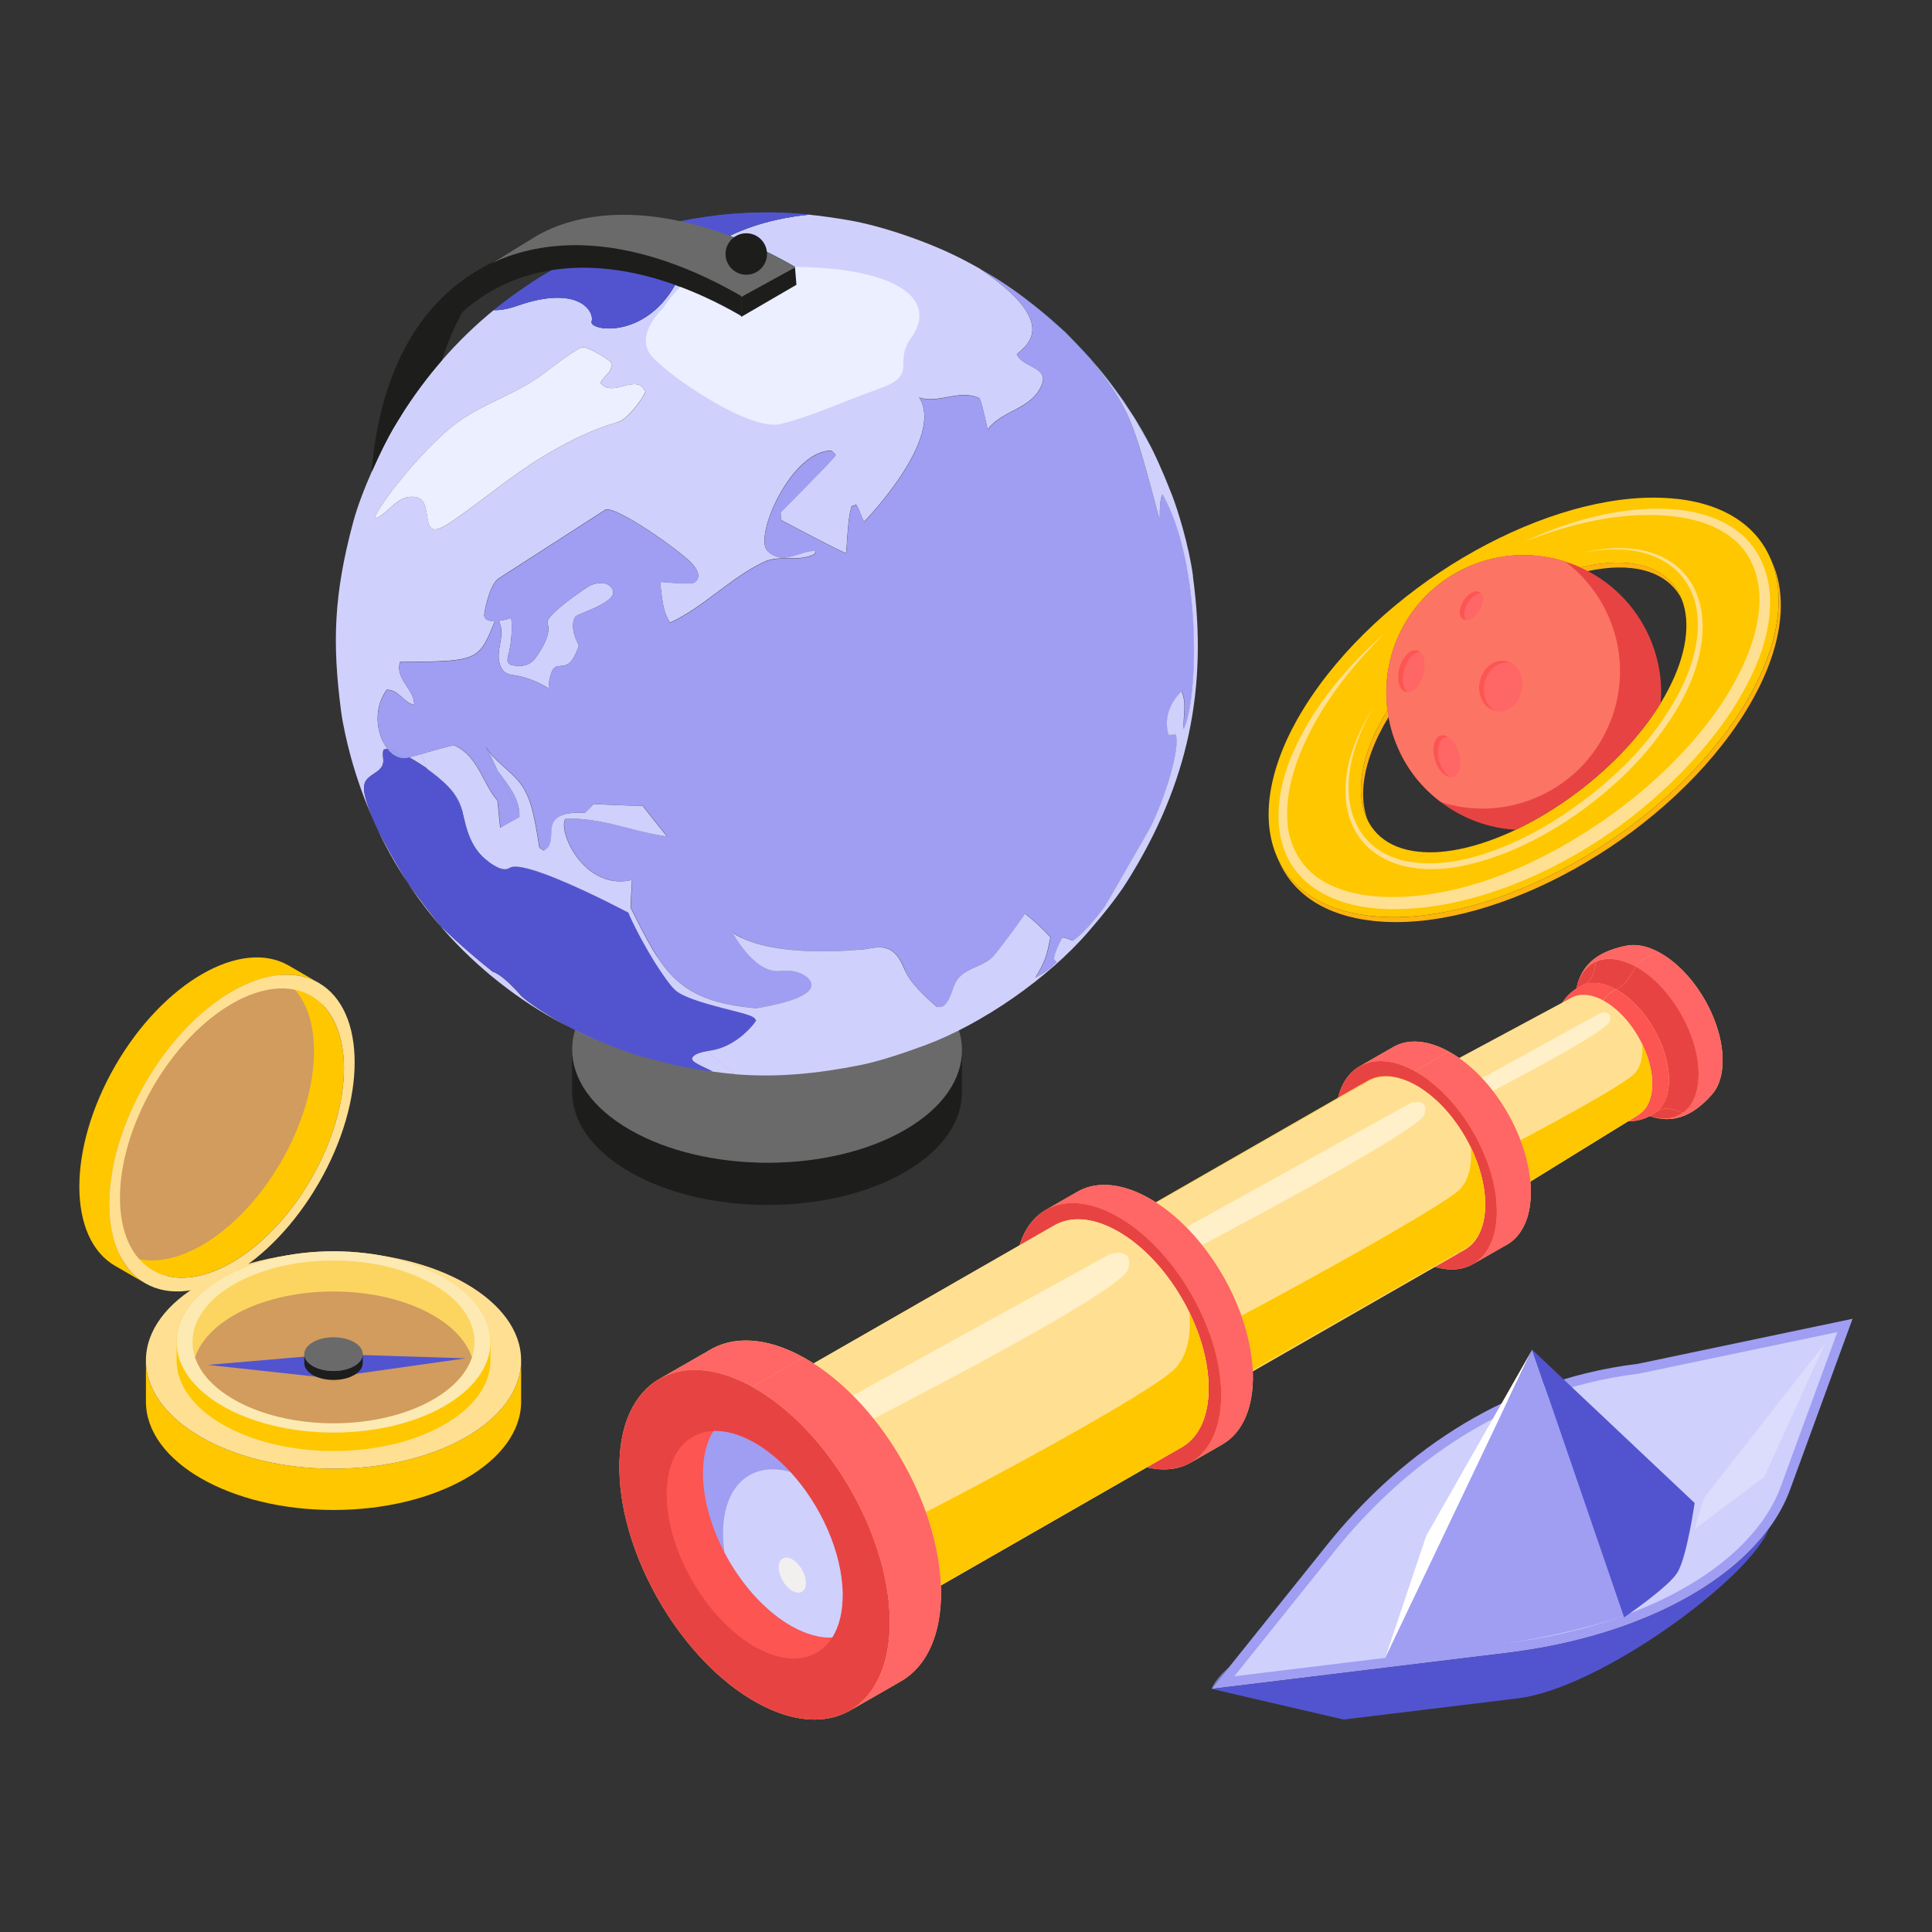 <?xml version="1.0" encoding="UTF-8"?><svg id="a" xmlns="http://www.w3.org/2000/svg" viewBox="0 0 300 300"><rect x="0" y="0" width="300" height="300" fill="#333333" stroke="none"/><g><g><g style="isolation:isolate;"><path d="M149.37,163.1v6.56c-.01,4.46-2.95,8.91-8.8,12.31-11.78,6.85-30.94,6.85-42.8,0-5.97-3.45-8.94-7.97-8.93-12.48v-6.56c-.01,4.51,2.98,9.04,8.94,12.48,11.86,6.85,31.02,6.85,42.8,0,5.85-3.4,8.77-7.85,8.79-12.31Z" style="fill:#1d1d1b;"/><path d="M140.44,150.62c11.86,6.85,11.92,17.94,.14,24.79-11.78,6.85-30.94,6.85-42.8,0-11.86-6.85-11.92-17.95-.14-24.79,11.78-6.85,30.94-6.85,42.8,0Z" style="fill:#6a6a6a;"/></g><g style="isolation:isolate;"><path d="M77.57,47.42c-.24,.19-.47,.38-.7,.57,.24-.2,.47-.39,.7-.57Z" style="fill:#9deff1;"/><path d="M157.89,54.98c2.04-1.66,6.29-5.13-5.85-13.32-.69-.39-1.4-.78-2.16-1.18-5.65-2.98-13.13-5.42-17.95-6.26-2.2-.38-4.29-.68-6.33-.89-2.34,.21-7.49,.94-12.29,3.28,3.36,1.26,6.78,2.88,10.2,4.86l-8.42,7.57c-3.5-2.02-6.93-3.62-10.25-4.81-4.84,8.56-13.45,7.12-12.97,5.67,.48-1.45-1.93-5.8-11.59-2.41-1.42,.5-2.61,.69-3.61,.66-2.86,2.33-5.55,4.93-8.05,7.81-2.28,2.62-4.4,5.48-6.35,8.57-.42,.66-.83,1.33-1.23,2.01-.8,1.37-2.08,3.86-3.3,6.66-1.15,2.61-2.26,5.48-2.92,7.95-3,11.2-3.24,18.69-1.86,29.27,.28,2.14,.93,4.95,1.49,7.02,.93,3.4,2.11,6.73,3.56,9.95-1.3-3.02-1.52-4.58-1.49-4.95,.03-.31,.04-.74,.18-1.01,.57-1.14,2-1.37,2.62-2.46,.47-.82-.08-1.74,.25-2.58,.23-.07,.45-.09,.65-.07-1.75-2.11-2.38-6.19-.18-9.22,.94-.02,1.6,.48,2.22,1.03,.62,.55,1.22,1.15,2.06,1.32,.03-2.48-3.01-3.94-2.21-6.67,.37,0,.72,0,1.07-.01,3.38-.03,5.75-.07,7.46-.28,3.93-.48,4.48-1.84,6.19-6.03-.86-.06-1.6-.12-1.65-1,0-.05,.6-4.24,2.14-5.58l16.73-10.77c1.83-.46,11.36,6.27,13.23,8.21,1.87,1.94,.99,2.83,.53,3.13q-.48,.31-5.3-.1c.4,4.41,.83,5.14,1.54,6.33,5.3-2.46,9.3-6.93,14.57-9.43,2.47-1.17,5.3,.04,7.76-1.17,.17-.08,.22-.39,.32-.55-2.51-.17-5.01,2.41-7.52,.02-2.22-2.11,3.66-15.68,9.94-15.58,.19,.2,.46,.47,.65,.67q-.09,.39-8.56,8.89c.02,.36,.04,.84,.05,1.2q9.42,4.99,10.13,5.16c.36-5.51,.49-5.99,.84-7.28,.22-.07,.51-.17,.72-.25,.55,.81,.71,1.81,1.24,2.63,.14-.11,12.42-12.84,8.61-19.14-.03-.04-.07-.1-.1-.14,3.11,1.03,6.25-1.34,9.35,.1q.27,.12,1.31,4.87c2.23-3.04,6.93-3.11,8.44-7.03,1.04-2.69-3.2-2.64-3.92-4.69Zm-61.93,10.56c-1.89,.57-5.4,1.62-11.44,5.24-5.09,3.04-9.56,6.95-14.45,10.26-2.82,1.91-3.41,1.34-3.72-.77-.01-.09-.03-.18-.04-.27-.26-1.7-.53-2.91-2.41-2.86-1.63,.04-2.62,1.14-3.69,2.1-.56,.5-1.15,.97-1.86,1.23-.04-.07-.09-.17-.12-.24,.33-.74,1.07-1.89,2.06-3.24,1.53-2.09,3.68-4.68,5.91-7.01,1.95-2.03,3.98-3.87,5.74-5.02,3.08-2.01,6.53-3.33,9.72-5.14,2.83-1.62,5.22-3.88,8.02-5.55,.17-.1,.41-.23,.6-.3,.9-.34,4.54,2.05,4.61,2.3,.4,1.55-1.23,2.07-1.63,3.21,1.96,2.39,5.57-1.7,6.99,1.34-.4,1.06-2.74,4.27-4.28,4.73Z" style="fill:#d0d0fc;"/><path d="M113.31,36.62c3.36,1.26,6.78,2.88,10.2,4.86l-8.42,7.57c-3.5-2.02-6.93-3.62-10.25-4.81-4.84,8.56-13.45,7.12-12.97,5.67,.48-1.45-1.93-5.8-11.59-2.41-1.42,.5-2.61,.69-3.61,.66,.13-.11,.53-.43,.57-.46,.12-.09,.85-.67,.97-.75,1.41-1.09,2.86-2.11,4.34-3.08,.4-.26,.81-.52,1.22-.77,.66-.41,1.31-.79,1.95-1.16,.14-.08,1.79-1,1.91-1.06,.09-.05,2.29-1.17,2.41-1.23,.19-.1,1.19-.56,1.53-.72,.12-.05,1.28-.57,1.53-.67,.51-.21,2.37-.94,2.4-.95,.79-.3,1.57-.58,2.35-.84,2.2-.74,4.28-1.33,6.09-1.73,.12-.03,1.45-.3,1.78-.37,2.77-.54,5.34-.92,7.82-1.14,3.25-.29,6.33-.31,9.46-.11,.92,.06,1.77,.13,2.63,.22-2.34,.21-7.49,.94-12.29,3.28Z" style="fill:#196c89;"/><path d="M77.43,96.42c.43-.07,1.03-.16,1.96-.47,0,0,.34,2.83-.46,5.76-.23,.83-.15,1.19,.32,1.49,.09,.03,2.29,.79,3.69-.76,.03-.03,2.9-3.62,2.08-5.62-.52-1.27,6.26-5.74,6.6-5.89,2.8-1.22,3.94,.61,3.51,1.47-.54,1.08-2.92,2.07-4.06,2.54-1.46,.61-1.69,.7-1.84,1.02-.68,1.39,.17,3.31,.57,4.07,.11,.21,.12,.23-.32,1.26-.85,2-1.68,2.06-2.4,2.12-.61,.05-1.1,.08-1.42,.96-.18,.48-.44,1.2-.46,2.53-.96-.62-2.96-1.73-5.61-2.09-.7-.1-1.19-.34-1.48-.72-1.79-2.41,.67-5.2-.67-7.66Z" style="fill:#d0d0fc;"/><path d="M153.25,42.36l-.97-.56c.33,.19,.66,.38,.97,.56Z" style="fill:#196c89;"/><path d="M165.41,51.57c-1.61-1.44-3.19-2.84-4.95-4.25,.5,.39,1.02,.8,1.57,1.23,4.41,3.5,9.78,9.58,12.5,13.78-3.37-4.59-4.28-5.82-9.11-10.75Z" style="fill:#196c89;"/><path d="M63.41,117.64c-1.2,.28-2.33-.27-3.19-1.3,1.16,.13,1.92,1.56,3.19,1.3Z" style="fill:#196c89;"/><path d="M92.56,161.46c-.21-.09-.44-.19-.66-.28-15.32-6.77-26.7-18.51-33.3-32.43,1.33,2.56,3.16,5.81,4.63,8.22,1.48,2.1,3.57,4.82,5.18,6.82,.03,.03,3.32,3.31,8.09,7.1,1.6,.46,4.18,3.47,4.21,3.5,1.02,1.23,5.19,3.78,7.69,5.12,1.22,.62,2.89,1.38,4.15,1.96Z" style="fill:#d0d0fc;"/><path d="M95.88,162.79c.86,.31,1.98,.68,3.87,1.3-.73-.2-2.13-.65-3.87-1.3Z" style="fill:#196c89;"/><path d="M66.36,119.37c-.95-.67-1.73-1.15-2.82-1.76,.7-.2,1.32-.38,1.88-.54,.3,.77,.61,1.53,.94,2.3Z" style="fill:#d0d0fc;"/><path d="M71.89,126.12c-.51-1.03-1-2.07-1.47-3.11,.72,.93,1.22,1.93,1.47,3.11Z" style="fill:#196c89;"/><path d="M76.01,133.86s-.08-.05-.12-.08c-2.81-2.01-3.49-5.24-3.99-7.6,1.27,2.56,2.65,5.14,4.11,7.68Z" style="fill:#196c89;"/><path d="M77.29,119.67c-.83-1.15-1.57-2.34-1.89-3.73,.17,.29,.36,.55,.56,.81,.43,.97,.87,1.95,1.33,2.92Z" style="fill:#196c89;"/><path d="M80.66,126.36c-1.19-2.22-2.32-4.45-3.37-6.7,1.49,2.06,3.25,3.98,3.37,6.7Z" style="fill:#196c89;"/><path d="M110.08,166.32c.19,.02,.4,.03,.56,.04-2.81-1.32-3.56-1.68-3.02-2.3,.22-.25,.67-.57,2.12-.84,1.45,1.24,2.92,2.43,4.41,3.56-1.33-.1-2.69-.26-4.07-.46Z" style="fill:#d0d0fc;"/><path d="M178.78,69.52c-.79-1.42-1.78-3.14-2.74-4.74,1.37,2.18,2.31,3.92,2.74,4.74Z" style="fill:#196c89;"/><g><path d="M117.45,158.43c-.12,.17-.27,.41-.4,.57-.66,.83-3.09,3.57-6.71,4.12-.22,.03-.41,.07-.59,.1-1.45,.27-1.9,.59-2.12,.84-.54,.62,.21,.98,3.02,2.3-.17-.01-.37-.02-.56-.04-3.08-.36-6.29-1.13-9.78-2.08-.18-.05-.37-.1-.55-.15-1.9-.58-3-.99-3.87-1.3-.33-.13-.65-.25-.98-.38-.74-.29-1.53-.6-2.34-.95-1.28-.57-2.93-1.34-4.15-1.96-2.5-1.34-6.67-3.89-7.69-5.12-.02-.03-2.61-3.04-4.21-3.5-4.78-3.79-8.07-7.07-8.09-7.1-1.61-2-3.7-4.72-5.18-6.82-1.47-2.41-3.35-5.64-4.63-8.22-.22-.44-.41-.89-.61-1.33-1.3-3.02-1.52-4.58-1.49-4.95,.03-.31,.04-.74,.18-1.01,.57-1.14,2-1.37,2.62-2.46,.47-.82-.08-1.74,.25-2.58,.23-.07,.45-.09,.65-.07,.86,1.03,1.98,1.56,3.19,1.3,.04,0,.09-.02,.13-.03,1.09,.61,1.86,1.09,2.82,1.76,.17,.11,.34,.24,.52,.37,1.49,1.13,2.67,2.16,3.53,3.28,.48,1.04,.97,2.08,1.47,3.11,.51,2.42,1.2,5.65,4.01,7.66,.04,.03,.08,.06,.12,.08,2.08,1.46,2.75,1.09,3.25,.82,1-.54,4.06,.43,7.4,1.8,5.09,2.09,10.83,5.13,10.91,5.18,.13,.1,.16,.34,.22,.48,2.52,5.48,5.89,10.52,7.12,11.58,.4,.35,1.47,1.28,7.29,2.76,4.49,1.14,4.86,1.23,5.25,1.94Z" style="fill:#5254cf;"/><path d="M58.61,128.74c-.04-.08-.09-.16-.13-.24-.18-.38-.34-.74-.49-1.09,.2,.45,.4,.89,.61,1.33Z" style="fill:#7ac3d3;"/><path d="M63.41,117.64c-1.2,.28-2.33-.27-3.19-1.3,1.16,.13,1.92,1.56,3.19,1.3Z" style="fill:#7ac3d3;"/><path d="M71.89,126.12c-.51-1.03-1-2.07-1.47-3.11,.72,.93,1.22,1.93,1.47,3.11Z" style="fill:#7ac3d3;"/><path d="M60.21,116.34c.86,1.03,1.99,1.59,3.19,1.3-1.27,.26-2.03-1.17-3.19-1.3Zm17.07,3.33c1.05,2.24,2.18,4.48,3.37,6.7-.12-2.72-1.89-4.64-3.37-6.7ZM151.84,41.55l.19,.12c.09,.05,.16,.09,.24,.13l-.43-.25Zm1.62,.94l-.19-.11c2.55,1.5,4.63,2.97,7.12,4.9-1.96-1.56-4.16-3.13-6.93-4.79Zm22.58,22.29c.96,1.6,1.95,3.32,2.74,4.74-.43-.82-1.37-2.56-2.74-4.74Z" style="fill:#9f9ef2;"/><path d="M180.52,76.75q-.48,.66-.43,4.08c-4.23-15.93-4.58-17.23-10.69-24.94,2.7,2.99,4.95,6.22,6.6,8.83-.47-.77-.92-1.52-1.35-2.19-.04-.07-.09-.13-.13-.2-3.37-4.59-4.28-5.82-9.11-10.75-1.61-1.44-3.18-2.85-4.95-4.25-2.53-1.99-4.62-3.45-7.17-4.94-.03-.02-1.16-.67-1.24-.71,12.14,8.19,7.89,11.65,5.85,13.32,.72,2.05,4.96,2,3.92,4.69-1.51,3.91-6.21,3.98-8.44,7.03q-1.04-4.74-1.31-4.87c-3.1-1.45-6.24,.93-9.35-.1,.03,.04,.07,.1,.1,.14,3.81,6.3-8.48,19.03-8.61,19.14-.53-.82-.69-1.82-1.24-2.63-.22,.07-.5,.17-.72,.25-.35,1.29-.48,1.77-.84,7.28q-.72-.17-10.13-5.16c-.02-.36-.04-.84-.05-1.2q8.47-8.5,8.56-8.89c-.19-.2-.45-.47-.65-.67-6.28-.09-12.16,13.47-9.94,15.58,2.51,2.39,5.01-.19,7.52-.02-.1,.17-.14,.47-.32,.55-2.46,1.21-5.29,0-7.76,1.17-5.27,2.5-9.27,6.97-14.57,9.43-.71-1.2-1.13-1.92-1.54-6.33q4.81,.4,5.3,.1c.46-.29,1.34-1.19-.53-3.13-1.86-1.93-11.4-8.67-13.23-8.21l-16.73,10.77c-1.54,1.33-2.14,5.53-2.14,5.58,.05,.88,.79,.94,1.65,1-1.7,4.19-2.26,5.55-6.19,6.03-1.72,.21-4.08,.25-7.46,.28-.34,0-.7,0-1.07,.01-.8,2.73,2.23,4.2,2.21,6.67-.83-.17-1.43-.77-2.06-1.32-.63-.55-1.28-1.05-2.22-1.03-2.2,3.03-1.57,7.12,.18,9.22,1.16,.13,1.92,1.56,3.19,1.3,.04,0,.09-.02,.13-.03,.7-.2,3.48-1,4.08-1.17,2.8-.79,2.87-.76,3.13-.63,3.58,1.75,4.17,5.79,6.51,8.48l.42,4.22,3-1.69c0-.15,0-.31,0-.46-1.19-2.22-2.32-4.45-3.37-6.7-.83-1.15-1.57-2.34-1.89-3.73,.17,.29,.36,.55,.56,.81,1.67,2.16,4.23,3.51,5.55,5.99,.95,1.78,1.43,3.69,2.25,8.89,.2,.13,.47,.29,.68,.42,.7-.45,1.12-.72,1.18-3.03,.03-1.36,.61-3.14,5.19-2.79,.43-.42,1-.97,1.42-1.39,2.26,.11,5.28,.24,7.55,.27,1.13,1.43,2.62,3.35,3.79,4.75-5.29-.7-10.31-3.04-15.78-2.72-1.22,1.8,2.66,10.69,9.69,9.61,.2-.03,.46-.09,.65-.13-.07,1.27-.16,2.97-.23,4.25,4.99,10.03,7.27,14.61,19.52,15.68,11.77-1.97,8.3-4.62,7.49-5.13-1.16-.73-2.6-.76-3.61-.67-.95,.09-3.83,.37-7.56-5.94,6.18,4.25,20.5,2.57,20.63,2.55,2.54-.45,4.55-.81,6.1,3.21,.97,2.51,5.01,5.79,5.04,5.79,.33-.02,.83-.01,1.07-.23,1.34-1.22,1.2-3.24,2.46-4.5,1.5-1.5,3.83-1.67,5.28-3.25,0,0,2.28-2.78,4.85-6.51q2.3,1.81,3.93,3.66c-.57,2.91-.75,3.61-2.33,6.24,1.64-.83,2.26-1.33,3.31-2.4-.13-.14-.31-.33-.44-.48,.21-1.4,1.28-3.25,1.33-3.33,.49,.06,1.14,.26,1.57,.49,1.95-1.14,4.98-5.28,5.01-5.32,.14-.21,7-12.14,7.04-12.21,2.38-4.74,4.68-12.34,3.99-14.46-.33,.01-.76,.03-1.09,.04-.02-.03-1.43-3.38,1.97-6.79,.85,1.91,.19,3.91,.35,5.86,2.21-4.45,2.91-25.42-3.29-36.44Zm-85.4,15.65c-.54,1.08-2.92,2.07-4.06,2.54-1.46,.61-1.69,.7-1.84,1.02-.68,1.39,.17,3.31,.57,4.07,.11,.21,.12,.23-.32,1.26-.85,2-1.68,2.06-2.4,2.12-.61,.05-1.1,.08-1.42,.96-.18,.48-.44,1.2-.46,2.53-.96-.62-2.96-1.73-5.61-2.09-.7-.1-1.19-.34-1.48-.72-1.79-2.41,.67-5.2-.67-7.66,.43-.07,1.03-.16,1.96-.47,0,0,.34,2.83-.46,5.76-.23,.83-.15,1.19,.32,1.49,.09,.03,2.29,.79,3.69-.76,.03-.03,2.9-3.62,2.08-5.62-.52-1.27,6.26-5.74,6.6-5.89,2.8-1.22,3.94,.61,3.51,1.47Z" style="fill:#9f9ef2;"/><path d="M100.23,60.81c-.4,1.06-2.74,4.27-4.28,4.73-1.89,.57-5.4,1.62-11.44,5.24-5.09,3.04-9.56,6.95-14.45,10.26-2.82,1.91-3.41,1.34-3.72-.77-.01-.09-.03-.18-.04-.27-.26-1.7-.53-2.91-2.41-2.86-1.63,.04-2.62,1.14-3.69,2.1-.56,.5-1.15,.97-1.86,1.23-.04-.07-.09-.17-.12-.24,.33-.74,1.07-1.89,2.06-3.24,1.53-2.09,3.68-4.68,5.91-7.01,1.95-2.03,3.98-3.87,5.74-5.02,3.08-2.01,6.53-3.33,9.72-5.14,2.83-1.62,5.22-3.88,8.02-5.55,.17-.1,.41-.23,.6-.3,.9-.34,4.54,2.05,4.61,2.3,.4,1.55-1.23,2.07-1.63,3.21,1.96,2.39,5.57-1.7,6.99,1.34Z" style="fill:#ebefff;"/></g><path d="M125.76,33.33c-.05,0-.11,0-.16,.01-2.34,.21-7.49,.94-12.29,3.28-2.5,1.22-4.91,2.88-6.77,5.12-.44,.53-.86,1.1-1.23,1.7-.14,.22-.27,.44-.4,.67-.02,.04-.05,.08-.07,.12-4.84,8.56-13.45,7.12-12.97,5.67,.48-1.45-1.93-5.8-11.59-2.41-1.42,.5-2.61,.69-3.61,.66,.13-.11,.53-.43,.57-.46,.12-.09,.85-.67,.97-.75,1.32-1,3.01-2.19,4.34-3.08,.04-.03,.08-.05,.11-.08,.34-.22,.71-.46,1.11-.7,.67-.4,2.52-1.49,2.58-1.53,.29-.17,2.64-1.4,2.84-1.5,.09-.04,1.23-.61,1.41-.69,.3-.14,1.62-.74,1.77-.81,.24-.11,.48-.21,.72-.31,.48-.2,.95-.4,1.37-.56,.06-.02,1-.38,1.03-.4,.79-.3,1.64-.62,2.35-.84,1.04-.32,2.36-.75,3.36-1.03,.8-.22,1.83-.49,2.73-.7,.12-.03,1.41-.3,1.75-.37,.7-.15,1.43-.29,2.04-.39,.92-.14,2.14-.34,3.06-.45,.81-.1,1.87-.23,2.74-.29,.1,0,.2-.01,.3-.02,.9-.05,2.09-.14,2.99-.17,.9-.03,2.09-.05,2.99-.04,.95,0,2.08,.05,3.19,.12,1.03,.06,1.97,.13,2.79,.21Z" style="fill:#5254cf;"/></g><path d="M103.01,47.81s4.99-8.21,11.91-7.08c6.92,1.13,13.36,.16,20.44,2.09,7.08,1.93,9.01,5.63,6.12,9.66-2.9,4.02,1.29,5.63-4.99,7.89-6.28,2.25-10.62,4.35-15.29,5.47-4.67,1.13-16.58-6.92-19.8-10.3-3.22-3.38,1.61-7.73,1.61-7.73Z" style="fill:#ebefff;"/><g style="isolation:isolate;"><g><path d="M83.03,36.86c-1.52,.87-2.94,1.87-4.27,2.99-.5,.43-.99,.88-1.47,1.34-2.11,2.06-3.94,4.49-5.47,7.24-1.28,2.29-2.35,4.81-3.21,7.54-2.28,2.62-4.4,5.48-6.35,8.57-.42,.66-.83,1.33-1.23,2.01-.8,1.37-2.08,3.86-3.3,6.66,1.18-14.81,7.02-25.85,16.72-31.37l8.58-4.99Z" style="fill:#1d1d1b;"/><path d="M77.29,119.67c-.83-1.15-1.57-2.34-1.89-3.73,.17,.29,.36,.55,.56,.81,.43,.97,.87,1.95,1.33,2.92Z" style="fill:#9f9ef2;"/><path d="M71.89,126.12c-.51-1.03-1-2.07-1.47-3.11,.72,.93,1.22,1.93,1.47,3.11Z" style="fill:#5254cf;"/><path d="M76.01,133.86s-.08-.05-.12-.08c-2.81-2.01-3.49-5.24-3.99-7.6,1.27,2.56,2.65,5.14,4.11,7.68Z" style="fill:#9deff1;"/></g><g><path d="M71.29,43.95c.42-.28,.85-.54,1.3-.79l-1.3,.79Z" style="fill:#9deff1;"/><path d="M123.5,41.48l-8.42,7.57c-3.11-2.33-6.42-4.19-9.78-5.61-5.23-2.21-10.61-3.36-15.65-3.62-4.51-.23-8.74,.27-12.36,1.37-1.71,.52-3.29,1.18-4.69,1.96l10.61-6.45c5.98-3.48,13.84-4.22,22.46-2.35,2.51,.54,5.06,1.3,7.64,2.27,3.36,1.26,6.78,2.88,10.2,4.86Z" style="fill:#6a6a6a;"/></g><g><path d="M185.26,89.5c-.66-4.88-2.43-10.49-3.29-12.68-3.01-7.7-4.87-10.52-7.32-14.29,.43,.67,.89,1.42,1.35,2.19-1.65-2.62-3.9-5.84-6.6-8.83,6.11,7.71,6.46,9.01,10.69,24.94q-.05-3.42,.43-4.08c6.2,11.01,5.5,31.98,3.29,36.44-.15-1.95,.51-3.95-.35-5.86-3.4,3.41-1.99,6.76-1.97,6.79,.33-.01,.76-.03,1.09-.04,.7,2.11-1.61,9.72-3.99,14.46-.04,.07-6.89,12-7.04,12.21-.03,.04-3.06,4.18-5.01,5.32-.43-.23-1.08-.43-1.57-.49-.05,.08-1.12,1.93-1.33,3.33,.13,.14,.31,.33,.44,.48-1.05,1.08-1.68,1.58-3.31,2.4,1.58-2.63,1.75-3.34,2.33-6.24q-1.63-1.86-3.93-3.66c-2.57,3.73-4.85,6.51-4.85,6.51-1.44,1.58-3.78,1.75-5.28,3.25-1.26,1.26-1.12,3.28-2.46,4.5-.24,.22-.74,.21-1.07,.23-.03,0-4.07-3.28-5.04-5.79-1.55-4.02-3.56-3.66-6.1-3.21-.13,.02-14.45,1.71-20.63-2.55,3.74,6.31,6.62,6.03,7.56,5.94,1.01-.1,2.45-.06,3.61,.67,.81,.51,4.28,3.16-7.49,5.13-12.25-1.08-14.53-5.65-19.52-15.68,.07-1.27,.16-2.97,.23-4.25-.19,.04-.46,.1-.65,.13-7.02,1.08-10.9-7.81-9.69-9.61,5.47-.32,10.48,2.02,15.78,2.72-1.17-1.4-2.66-3.32-3.79-4.75-2.27-.03-5.29-.16-7.55-.27-.43,.42-1,.97-1.42,1.39-4.59-.35-5.16,1.43-5.19,2.79-.05,2.31-.48,2.58-1.18,3.03-.2-.13-.47-.29-.68-.42-.82-5.2-1.3-7.11-2.25-8.89-1.32-2.47-3.88-3.83-5.55-5.99,.43,.97,.87,1.95,1.33,2.92,1.49,2.06,3.25,3.98,3.37,6.7,0,.15,0,.3,0,.46l-3,1.69-.42-4.22c-2.34-2.7-2.93-6.74-6.51-8.48-.26-.13-.32-.16-3.13,.63-.6,.17-1.32,.38-2.2,.63,.3,.77,.61,1.53,.94,2.3,.17,.11,.34,.24,.52,.37,1.49,1.13,2.67,2.16,3.53,3.28,.72,.93,1.19,1.94,1.47,3.11,.85,3.49,2.66,5.2,4.12,7.74,2.08,1.46,2.75,1.09,3.25,.82,1-.54,4.06,.43,7.4,1.8,5.09,2.09,10.83,5.13,10.91,5.18,.13,.1,.16,.34,.22,.48,2.52,5.48,5.89,10.52,7.12,11.58,.4,.35,1.47,1.28,7.29,2.76,4.49,1.14,4.86,1.23,5.25,1.94-.12,.17-.27,.41-.4,.57-.66,.83-3.09,3.57-6.71,4.12-.22,.03-.41,.07-.59,.1,1.45,1.24,2.92,2.43,4.41,3.56,6.53,.52,12.61-.06,19.55-1.44,3.07-.62,7.12-2.01,10.06-3.1,8.72-3.25,18.94-10.28,25.27-17.6,1.91-2.21,4.4-5.23,5.95-7.7,9.7-15.42,12.61-30.29,10.28-47.43Zm-9.21-24.72c1.37,2.18,2.31,3.92,2.74,4.74-.79-1.42-1.78-3.14-2.74-4.74Z" style="fill:#d0d0fc;"/><path d="M76.01,133.86s-.08-.05-.12-.08c-2.81-2.01-3.49-5.24-3.99-7.6,1.27,2.56,2.65,5.14,4.11,7.68Z" style="fill:#d0d0fc;"/><path d="M115.09,45.96v3.09c-3.5-2.02-6.93-3.62-10.25-4.81-6.91-2.48-13.39-3.2-19.13-2.3-5.33,.83-10.02,3.03-13.88,6.5-4.32,3.86-7.6,9.29-9.56,16.11-.42,.66-.83,1.33-1.23,2.01-.8,1.37-2.08,3.86-3.3,6.66,1.18-14.81,7.02-25.85,16.72-31.37,.66-.38,1.33-.72,2.01-1.04,.75-.35,1.52-.67,2.3-.95,4.37-1.58,9.19-2.11,14.32-1.6,4.3,.43,8.81,1.6,13.46,3.49,2.81,1.14,5.66,2.55,8.55,4.22Z" style="fill:#1d1d1b;"/></g></g><polygon points="115.09 46.12 123.45 41.53 123.67 44.22 115.09 49.21 115.09 46.12" style="fill:#1d1d1b;"/><circle cx="115.88" cy="39.44" r="3.22" style="fill:#1d1d1b;"/></g><g><g style="isolation:isolate;"><path d="M257.73,147.94c-5.3-2.93-9.52-.29-9.43,5.9,.09,6.19,4.46,13.59,9.76,16.52,5.3,2.93,9.52,.29,9.43-5.9-.09-6.19-4.46-13.59-9.76-16.52Z" style="fill:#fcd561;"/><path d="M265.92,169.85c-1.68,2-4.56,2.33-7.86,.51-5.3-2.93-9.67-10.33-9.76-16.52-.06-4.03,1.71-6.56,4.41-7.02-1.31,.23-2.55,.66-3.22,.95-.29,.13-.82,.37-1.41,.75-.45,.29-.95,.7-1.14,.9-.27,.28-.64,.65-.85,.98-.45,.69-.56,.85-.89,1.66-.18,.43-.34,1.04-.43,1.5-.1,.5-.16,1.18-.2,1.68,0,.24-.01,.48,0,.73,.09,6.19,4.46,13.59,9.76,16.52,.07,.04,.13,.07,.2,.11,.38,.19,.9,.44,1.3,.59,.45,.16,1.06,.35,1.53,.44,.44,.08,1.02,.14,1.47,.14,.66,0,1.26-.11,1.35-.13,.19-.05,.44-.1,.63-.15,.23-.07,.55-.18,.77-.27,.24-.1,.79-.34,1.51-.81,.56-.37,1.67-1.2,2.83-2.56Z" style="fill:#fcd561;"/><path d="M254.36,172.52c-.13-.07-.4-.22-.4-.22,.27,.15,.99,.5,1.77,.6,.86,.11,1.28-.11,1.39-.18,1.43-1.05,2.72-.43,4.22,.07-1.68,1.23-4.09,1.26-6.8-.18-.07-.04-.13-.07-.2-.11-5.3-2.93-9.67-10.33-9.76-16.52,0-.25,0-.49,0-.73-.04,1.03,.13,1.93-1.55,2.73,0,.2-.01,.4,0,.61,.08,5.2,3.75,11.42,8.2,13.88,.06,.03,.11,.06,.17,.09,1.53-1.04,2.22-.44,3.13,.04-.05-.03-.12-.06-.17-.09Z" style="fill:#e84343;"/><path d="M254.53,172.61c-.91-.48-1.6-1.09-3.13-.04,2.28,1.21,4.31,1.18,5.72,.15-.36,.24-1.47,.46-3.16-.42,0,0,.38,.21,.57,.31Z" style="fill:#fcd561;"/><path d="M244.58,155.25c0,.09,.02,.17,0,.26,.08-.63,.17-1.08,.44-1.64,.19-.41,.52-.79,.77-.9,1.63-.71,1.74-2.13,2.07-3.68-1.91,.83-3.23,2.91-3.28,5.96Z" style="fill:#e84343;"/><path d="M252.72,146.82c-1.76,.31-3.03,.85-3.64,1.15-.78,.38-1.26,.74-1.46,.89-.2,.15-.45,.36-.63,.53-.14,.13-.32,.33-.45,.47-.07,.07-.47,.53-.8,1.1-.22,.38-.47,.92-.62,1.33-.16,.45-.31,1.06-.39,1.53-.08,.42-.12,1-.15,1.43,.13-3.05,1.37-5.12,3.28-5.96,1.64-.72,3.78-.51,6.13,.79,.87-1.48,3.59-2.11,3.74-2.14-1.85-1.02-3.57-1.37-5.02-1.12Z" style="fill:#f66;"/><path d="M254.53,172.61c.46,.22,1.08,.52,1.56,.68,.44,.15,1.05,.32,1.52,.39,.85,.12,1.07,.11,1.87,.07,.39-.02,.9-.15,1.27-.24,.28-.07,.89-.3,1.35-.53,.63-.32,1.11-.66,1.36-.84,.59-.42,1.59-1.27,2.45-2.29,1.02-1.22,1.6-3.05,1.57-5.39-.09-6.19-4.46-13.59-9.76-16.52-.14,.03-2.87,.66-3.74,2.14,5.3,2.93,9.67,10.33,9.76,16.52,.04,2.93-.88,5.06-2.42,6.19-1.68,1.23-4.09,1.26-6.8-.18Z" style="fill:#f66;"/><path d="M257.12,172.72c-1.41,1.03-3.44,1.06-5.72-.15-.06-.03-.11-.06-.17-.09-4.45-2.46-8.13-8.68-8.2-13.88,0-.21,0-.41,0-.61,.11-2.56,1.15-4.31,2.76-5.01-1.18,.53-1.79,1.09-2.15,1.43-.19,.18-.52,.55-.64,.71-.31,.42-.41,.56-.72,1.13-.11,.21-.33,.71-.42,1-.2,.61-.25,.89-.33,1.35-.18,1.03-.11,2.02-.08,2.49,.36,4.18,3.07,8.88,6.47,11.28,.66,.45,2.41,1.64,4.72,1.73,1.05,.04,1.87-.16,2.26-.28,.56-.17,.79-.28,1.32-.54,.26-.13,.47-.27,.89-.56Z" style="fill:#fcd561;"/><path d="M245.79,152.97c-1.61,.7-2.65,2.45-2.76,5.01,1.68-.8,1.5-1.7,1.55-2.73,0,.09,.01,.17,0,.26,.22-2,1.1-2.49,1.2-2.54Z" style="fill:#fcd561;"/><path d="M247.86,149.3c-.33,1.55-.44,2.97-2.07,3.68,1.38-.6,3.18-.43,5.15,.66,1.54-.72,2.19-2.07,3.05-3.55-2.35-1.3-4.49-1.5-6.13-.79Z" style="fill:#e84343;"/><path d="M241.42,160.29c0,.24,.02,.56,.04,.79-.02-.26-.04-.51-.04-.77-.07-4.74,3.16-6.77,7.22-4.52,.04-.07,.76-1.44,2.3-2.16-1.98-1.09-3.78-1.29-5.15-.66-.55,.25-.61,.29-.93,.48-.46,.28-.81,.58-.81,.58-.33,.28-.56,.51-.7,.67-.26,.3-.52,.61-.81,1.08-.25,.42-.61,1.09-.86,2.09-.19,.75-.28,1.57-.26,2.42Z" style="fill:#fc5552;"/><path d="M257.12,172.72c1.43-1.05,2.72-.43,4.22,.07,1.54-1.13,2.46-3.26,2.42-6.19-.09-6.19-4.46-13.59-9.76-16.52-.86,1.48-1.51,2.83-3.05,3.55,4.45,2.46,8.13,8.68,8.2,13.88,.04,2.46-.74,4.25-2.03,5.2Z" style="fill:#e84343;"/><path d="M248.95,173c2.12,1.17,3.71,1.11,4.38,1.09,.29,0,1.06-.07,1.99-.41,.92-.33,1.56-.79,1.8-.96,1.3-.95,2.07-2.74,2.03-5.2-.08-5.2-3.75-11.42-8.2-13.88-1.54,.72-2.26,2.09-2.3,2.16,4.06,2.25,7.41,7.91,7.48,12.66,.07,4.74-3.16,6.77-7.22,4.52-.33-.18-.65-.39-.97-.61,.38,.26,.61,.42,1.02,.64Z" style="fill:#fc5552;"/><path d="M254.04,173.35c-1.31,.8-3.12,.74-5.13-.38-4.06-2.25-7.41-7.91-7.48-12.66-.04-2.5,.84-4.24,2.27-5l-23.98,12.82c-1.54,.82-2.49,2.7-2.45,5.39,.08,5.11,3.69,11.22,8.06,13.65,2.17,1.2,4.13,1.27,5.54,.41,7.72-4.74,15.44-9.48,23.17-14.22Z" style="fill:#fcd561;"/><path d="M234,193.26c-2.21,1.27-5.23,1.12-8.59-.73-6.91-3.82-12.61-13.47-12.73-21.55-.06-4.16,1.37-7.09,3.71-8.43l-5.28,3.03c-2.34,1.34-3.77,4.27-3.71,8.43,.12,8.08,5.82,17.72,12.73,21.55,3.35,1.86,6.38,2,8.59,.73,1.58-.91,3.7-2.12,5.28-3.03Z" style="fill:#fcd561;"/><g><path d="M256.56,168.14c.04,2.46-.81,4.19-2.19,4.99l-25.66,15.86c1.39-.8,2.32-3.72,2.28-6.18-.01-.94-.16-1.92-.41-2.91-1.02-3.99-3.84-8.02-7.12-9.84-1.98-1.1-4.88-1.53-6.18-.78l26.67-14.32c1.31-.75,3.1-.67,5.08,.43,2.41,1.34,4.58,3.87,5.96,6.71,.96,1.97,1.54,4.08,1.57,6.04Z" style="fill:#ffe092;"/><path d="M225.71,169.85l22.72-12.5s2.08-.71,1.52,1.23c-.55,1.94-22.44,13.04-22.44,13.04l-1.8-1.77Z" style="fill:#fff; isolation:isolate; opacity:.5;"/><path d="M256.56,168.14c.04,2.46-.81,4.19-2.19,4.99l-25.66,15.86c1.39-.8,2.32-3.72,2.28-6.18-.01-.94-.16-1.92-.41-2.91,8.59-4.35,21.13-11.19,23.12-13.1,1.2-1.14,1.43-2.95,1.29-4.7,.96,1.97,1.54,4.08,1.57,6.04Z" style="fill:#ffc700;"/></g><path d="M237.71,184.84c.12,8.08-5.38,11.52-12.3,7.7s-12.61-13.47-12.73-21.55c-.12-8.08,5.38-11.52,12.3-7.7,6.91,3.82,12.61,13.47,12.73,21.55Zm-12.65-16.19c-4.38-2.42-7.86-.24-7.79,4.88,.08,5.11,3.69,11.22,8.06,13.65,4.38,2.42,7.86,.24,7.79-4.88-.08-5.11-3.69-11.22-8.06-13.65Z" style="fill:#fcd561;"/><path d="M216.39,162.56l-5.28,3.03c2.21-1.27,5.23-1.12,8.59,.73l5.28-3.03c-3.35-1.86-6.38-2-8.59-.73Z" style="fill:#f66;"/><path d="M228.72,196.3l5.28-3.03c2.34-1.34,3.77-4.27,3.71-8.43-.12-8.08-5.82-17.72-12.73-21.55l-5.28,3.03c6.91,3.82,12.61,13.47,12.73,21.55,.06,4.16-1.37,7.09-3.71,8.43Z" style="fill:#f66;"/><path d="M232.43,187.87c.12,8.08-5.38,11.52-12.3,7.7-6.91-3.82-12.61-13.47-12.73-21.55s5.38-11.52,12.3-7.7c6.91,3.82,12.61,13.47,12.73,21.55Zm-12.7-19.43c-5.91-3.27-10.62-.32-10.52,6.58,.1,6.91,4.98,15.16,10.89,18.43,5.91,3.27,10.62,.32,10.52-6.58-.1-6.91-4.98-15.16-10.89-18.43Z" style="fill:#e84343;"/><path d="M227.44,194.08c-1.89,1.08-4.48,.96-7.35-.63-5.91-3.27-10.79-11.52-10.89-18.43-.05-3.56,1.17-6.06,3.17-7.21l-41.35,23.72c-2,1.15-3.23,3.66-3.17,7.21,.1,6.91,4.98,15.16,10.89,18.43,2.87,1.59,5.46,1.71,7.35,.63,12.4-7.12,28.94-16.6,41.35-23.72Z" style="fill:#fcd561;"/><path d="M189.81,224.28c-2.82,1.62-6.69,1.44-10.97-.93-8.83-4.89-16.11-17.21-16.27-27.53-.08-5.31,1.75-9.05,4.74-10.77l-4.93,2.83c-2.99,1.72-4.82,5.46-4.74,10.77,.15,10.32,7.44,22.65,16.27,27.53,4.29,2.37,8.15,2.55,10.97,.94,1.48-.85,3.45-1.98,4.93-2.83Z" style="fill:#fcd561;"/><g><path d="M230.62,186.75c.05,3.52-1.15,6-3.14,7.13l-45.59,26.06c1.98-1.14,3.19-3.62,3.14-7.13-.02-1.35-.23-2.75-.59-4.16-1.47-5.71-5.5-11.48-10.19-14.07-2.84-1.57-5.4-1.69-7.27-.62l45.59-26.06c1.87-1.07,4.43-.95,7.27,.62,3.45,1.91,6.54,5.54,8.52,9.59,1.37,2.81,2.21,5.84,2.25,8.64Z" style="fill:#ffe092;"/><path d="M177.48,194.28l41.52-22.97s2.97-1.01,2.18,1.76c-.79,2.77-41.12,23.74-41.12,23.74l-2.58-2.53Z" style="fill:#fff; isolation:isolate; opacity:.5;"/><path d="M230.62,186.75c.05,3.52-1.15,6-3.14,7.13l-45.59,26.06c1.98-1.14,3.19-3.62,3.14-7.13-.02-1.35-.23-2.75-.59-4.16,12.28-6.21,39.24-21.1,42.09-23.82,1.71-1.63,2.05-4.21,1.84-6.72,1.37,2.81,2.21,5.84,2.25,8.64Z" style="fill:#ffc700;"/></g><path d="M194.55,213.51c.15,10.32-6.88,14.72-15.71,9.84-8.83-4.89-16.11-17.21-16.27-27.53-.15-10.32,6.88-14.72,15.71-9.84,8.83,4.89,16.11,17.21,16.27,27.53Zm-16.18-21.36c-5.91-3.27-10.62-.32-10.52,6.58,.1,6.91,4.98,15.16,10.89,18.43,5.91,3.27,10.62,.32,10.52-6.58-.1-6.91-4.98-15.16-10.89-18.43Z" style="fill:#fcd561;"/><path d="M194.55,213.51c.08,5.31-1.74,9.06-4.74,10.77l-4.93,2.83c3-1.71,4.82-5.46,4.74-10.77-.15-10.32-7.44-22.64-16.27-27.53-4.28-2.37-8.15-2.56-10.97-.94l4.93-2.83c2.82-1.62,6.69-1.43,10.97,.94,8.83,4.89,16.11,17.21,16.27,27.53Z" style="fill:#f66;"/><path d="M173.36,188.8l.03,2.28c7.76,4.29,14.15,15.12,14.29,24.18,.14,9.06-6.04,12.93-13.8,8.64-7.76-4.29-14.15-15.12-14.29-24.18-.14-9.06,6.04-12.93,13.8-8.64l-.03-2.28c-8.83-4.89-15.86-.48-15.71,9.84,.15,10.32,7.44,22.65,16.27,27.53,8.83,4.89,15.86,.48,15.71-9.84-.15-10.32-7.44-22.65-16.27-27.53Z" style="fill:#e84343;"/><path d="M183.51,224.72c-2.48,1.42-5.87,1.26-9.64-.82-7.76-4.29-14.15-15.12-14.29-24.18-.07-4.66,1.53-7.95,4.16-9.46l-48.5,27.82c-2.63,1.51-4.23,4.8-4.16,9.46,.14,9.06,6.53,19.89,14.29,24.18,3.76,2.08,7.16,2.24,9.64,.82,14.55-8.35,33.95-19.48,48.5-27.82Z" style="fill:#fcd561;"/><path d="M139.9,261.07c-3.71,2.13-8.78,1.89-14.41-1.23-11.59-6.42-21.16-22.6-21.36-36.15-.1-6.97,2.29-11.89,6.22-14.14l-7.95,4.56c-3.93,2.25-6.33,7.17-6.22,14.14,.2,13.55,9.77,29.73,21.36,36.15,5.63,3.11,10.7,3.35,14.41,1.23,2.39-1.37,5.57-3.19,7.95-4.56Z" style="fill:#fcd561;"/><g><path d="M187.67,215.26c.07,4.66-1.53,7.95-4.16,9.46l-48.5,27.82c2.63-1.51,4.23-4.8,4.16-9.46-.03-1.79-.3-3.65-.78-5.52-1.94-7.57-7.29-15.22-13.51-18.66-3.76-2.09-7.16-2.25-9.64-.82l48.5-27.82c2.48-1.42,5.87-1.26,9.64,.82,4.58,2.53,8.68,7.34,11.31,12.72,1.82,3.73,2.93,7.75,2.98,11.46Z" style="fill:#ffe092;"/><path d="M129.16,218.5l43.1-23.72s3.94-1.34,2.89,2.34c-1.05,3.68-42.57,24.74-42.57,24.74l-3.42-3.36Z" style="fill:#fff; isolation:isolate; opacity:.5;"/><path d="M187.67,215.26c.07,4.66-1.53,7.95-4.16,9.46l-48.5,27.82c2.63-1.51,4.23-4.8,4.16-9.46-.03-1.79-.3-3.65-.78-5.52,16.29-8.24,40.07-21.23,43.85-24.84,2.27-2.16,2.72-5.59,2.44-8.92,1.82,3.73,2.93,7.75,2.98,11.46Z" style="fill:#ffc700;"/></g><path d="M146.12,246.92c.2,13.55-9.03,19.33-20.63,12.91-11.59-6.42-21.16-22.6-21.36-36.15-.2-13.55,9.03-19.33,20.63-12.91,11.59,6.42,21.16,22.6,21.36,36.15Zm-21.24-28.03c-7.76-4.29-13.93-.43-13.8,8.64,.14,9.06,6.53,19.89,14.29,24.18,7.76,4.29,13.93,.42,13.8-8.64-.14-9.06-6.53-19.89-14.29-24.18Z" style="fill:#fcd561;"/><path d="M110.36,209.55l-7.95,4.56c3.71-2.13,8.78-1.89,14.41,1.23l7.95-4.56c-5.63-3.11-10.7-3.35-14.41-1.23Z" style="fill:#f66;"/><path d="M116.81,215.34c-11.59-6.42-20.83-.63-20.63,12.91,.2,13.55,9.77,29.73,21.36,36.15,11.59,6.42,20.83,.63,20.63-12.91-.2-13.55-9.77-29.73-21.36-36.15Z" style="fill:#e84343;"/><path d="M130.84,247.43c.04,2.83-.55,5.15-1.62,6.84-2.27,3.57-6.68,4.39-11.8,1.56-7.54-4.17-13.77-14.71-13.9-23.52-.09-6.22,2.87-9.92,7.27-10.1,1.84-.08,3.93,.47,6.16,1.69,7.55,4.18,13.77,14.71,13.9,23.53Z" style="fill:#fc5552;"/><path d="M130.84,247.43c.04,2.83-.55,5.15-1.62,6.84-1.84,.08-3.93-.46-6.16-1.69-4.21-2.33-8.01-6.64-10.56-11.52-2.03-3.87-3.28-8.11-3.34-12.01-.04-2.84,.55-5.15,1.62-6.84,1.84-.08,3.93,.47,6.16,1.69,2.06,1.14,4.01,2.75,5.77,4.66,4.71,5.12,8.03,12.45,8.13,18.87Z" style="fill:#9f9ef2;"/><path d="M131.95,265.63l7.95-4.56c3.93-2.25,6.33-7.17,6.22-14.14-.2-13.55-9.77-29.73-21.36-36.15l-7.95,4.56c11.59,6.42,21.16,22.6,21.36,36.15,.1,6.97-2.29,11.89-6.22,14.14Z" style="fill:#f66;"/></g><path d="M130.84,247.43c.04,2.83-.55,5.15-1.62,6.84-1.84,.08-3.93-.46-6.16-1.69-4.21-2.33-8.01-6.64-10.56-11.52-.13-.91-.21-1.8-.22-2.68-.11-7.65,4.34-11.54,10.43-9.82,4.71,5.12,8.03,12.45,8.13,18.87Z" style="fill:#d0d0fc;"/><path d="M124.53,243.72c.82,1.43,.82,2.97,0,3.45-.83,.48-2.17-.29-2.99-1.72-.83-1.43-.82-2.97,0-3.45,.83-.48,2.17,.29,2.99,1.72Z" style="fill:#f1f0ef;"/></g><g><path d="M190.87,258.85l-2.72,3.39c.36-.99,1.31-2.14,2.72-3.39Z" style="fill:#747db4;"/><g id="b"><g><path d="M206.87,240.1c8.91-11.02,24.41-24.75,47.57-27.58l32.05-6.71-9.23,25.23c-.74,2.02-1.83,4.02-3.25,5.93-7.14,9.66-22.1,16.74-40.02,18.92l-44.08,5.37,16.96-21.16Z" style="fill:#d0d0fc;"/><path d="M285.3,206.83l-8.76,23.95c-.72,1.96-1.77,3.89-3.14,5.74-7.02,9.5-21.79,16.46-39.5,18.62l-42.23,5.15,15.79-19.7c8.83-10.91,24.16-24.51,47.07-27.3l30.77-6.44Zm2.37-2.05l-33.33,6.99c-22.03,2.69-37.78,15.14-48.07,27.86l-18.13,22.62,45.93-5.6c18.35-2.24,33.35-9.5,40.54-19.22,1.44-1.95,2.57-3.99,3.35-6.12l9.7-26.52Z" style="fill:#9f9ef2;"/></g><polygon points="263.15 237.43 264.58 232.62 283.38 208.62 273.94 229.34 263.15 237.43" style="fill:#fff; opacity:.26;"/></g><polygon points="237.91 209.58 221.47 238.47 215.08 257.48 237.91 209.58" style="fill:#fff;"/><path d="M252.09,250.88l-14.18-41.3-22.83,47.91s16.11-1.81,21.44-2.73c9.88-1.71,15.58-3.87,15.58-3.87Z" style="fill:#9f9ef2;"/><path d="M263.15,233.39l-25.24-23.81,14.27,41.57s6.84-4.65,8.27-6.94c1.48-2.36,2.69-10.82,2.69-10.82Z" style="fill:#5254cf;"/><path d="M274.62,237.43c-2.77,7.5-26.01,24.71-38.96,26.29l-27.03,3.29-20.48-4.76,45.93-5.6c18.35-2.24,33.36-9.5,40.54-19.22Z" style="fill:#5254cf;"/></g><g><g><path d="M16.17,175.95s12.75-28.01,27.41-24.59c14.67,3.42,4.94,25.97,.97,33.66-3.98,7.69-19.47,15.98-23.78,12.43-4.31-3.55-7.41-13.89-4.6-21.5Z" style="fill:#d19c5e;"/><g id="c"><g id="d"><path id="e" d="M23.72,197.25c6.79,3.92,17.81-2.44,24.6-14.2,6.79-11.77,6.79-24.49,0-28.41l-4.65-2.69c6.79,3.92,6.79,16.64,0,28.41-6.79,11.77-17.81,18.13-24.6,14.2l4.65,2.69Z" style="fill:#ffc700;"/><path id="f" d="M49.49,152.62c-7.44-4.29-19.49,2.67-26.93,15.55-7.44,12.88-7.44,26.8,0,31.1l-4.66-2.69c-7.44-4.29-7.44-18.21,0-31.1,7.44-12.88,19.49-19.84,26.93-15.55l4.65,2.69Z" style="fill:#ffc700;"/></g><path id="g" d="M49.49,152.62c-7.44-4.29-19.49,2.67-26.93,15.55-7.44,12.88-7.44,26.8,0,31.1,7.44,4.29,19.49-2.67,26.93-15.55,7.44-12.88,7.44-26.8,0-31.1Zm-25.77,44.63c-6.79-3.92-6.79-16.64,0-28.41,6.79-11.77,17.81-18.13,24.6-14.2,6.79,3.92,6.79,16.64,0,28.41-6.79,11.77-17.81,18.13-24.6,14.2Z" style="fill:#ffe092;"/></g></g><g id="h"><path id="i" d="M22.66,211.24c0,9.29,13.04,16.82,29.13,16.82s29.13-7.53,29.13-16.82v6.41c0,9.29-13.04,16.82-29.13,16.82s-29.13-7.53-29.13-16.82v-6.41Z" style="fill:#ffc700;"/><path id="j" d="M22.66,211.24c0-9.29,13.04-16.82,29.13-16.82s29.13,7.53,29.13,16.82-13.04,16.82-29.13,16.82-29.13-7.53-29.13-16.82Z" style="fill:#ffe092;"/><g id="k"><path id="l" d="M27.42,208.37c0,7.77,10.91,14.07,24.37,14.07s24.37-6.3,24.37-14.07v2.87c0,7.77-10.91,14.07-24.37,14.07s-24.37-6.3-24.37-14.07v-2.87Z" style="fill:#ffc700;"/><path id="m" d="M27.42,208.37c0-7.77,10.91-14.07,24.37-14.07s24.37,6.3,24.37,14.07-10.91,14.07-24.37,14.07-24.37-6.3-24.37-14.07Z" style="fill:#feb30f;"/><path id="n" d="M27.42,208.37c0-7.77,10.91-14.07,24.37-14.07s24.37,6.3,24.37,14.07-10.91,14.07-24.37,14.07-24.37-6.3-24.37-14.07Z" style="fill:#fceab2;"/><path d="M73.68,208.37c0,.82-.14,1.62-.4,2.4-1.93,5.83-10.82,10.23-21.5,10.23s-19.56-4.41-21.49-10.23c-.26-.78-.4-1.58-.4-2.4,0-6.99,9.8-12.64,21.89-12.64s21.9,5.65,21.9,12.64Z" style="fill:#fcd561;"/><path d="M73.28,210.77c-1.93,5.83-10.82,10.23-21.5,10.23s-19.56-4.41-21.49-10.23c1.93-5.83,10.82-10.23,21.49-10.23s19.57,4.41,21.5,10.23Z" style="fill:#d19c5e;"/></g></g><polygon id="o" points="32.3 211.94 51.79 210.27 72.31 210.92 50.81 213.96 32.3 211.94" style="fill:#5254cf;"/><g id="p"><path id="q" d="M47.25,210.27c0,1.45,2.03,2.62,4.54,2.62s4.54-1.17,4.54-2.62v1.39c0,1.45-2.03,2.62-4.54,2.62s-4.54-1.17-4.54-2.62v-1.39Z" style="fill:#1d1d1b;"/><path id="r" d="M47.25,210.27c0-1.45,2.03-2.62,4.54-2.62s4.54,1.17,4.54,2.62-2.03,2.62-4.54,2.62-4.54-1.17-4.54-2.62Z" style="fill:#6a6a6a;"/></g></g></g><g><g id="s"><g id="t"><path id="u" d="M261.01,92.72c-1.28-2.9-3.98-4.83-8.03-5.27-10.53-1.14-26.93,8.16-35.8,20.29-5.45,7.46-7.03,14.58-4.99,19.22l.34,.76c-2.05-4.64-.47-11.76,4.99-19.22,8.87-12.14,25.27-21.43,35.8-20.29,4.05,.44,6.75,2.37,8.03,5.27l-.34-.76Z" style="fill:#feb30f;"/><path id="v" d="M198.3,133.05c2.21,5,7.14,8.38,14.62,9.19,17.52,1.89,42.33-11.08,55.41-28.97,7.51-10.27,9.51-19.93,6.54-26.65l.34,.76c2.97,6.72,.96,16.38-6.55,26.65-13.08,17.89-37.89,30.87-55.41,28.97-7.48-.81-12.41-4.2-14.62-9.19l-.34-.76Z" style="fill:#feb30f;"/></g><g id="w"><path id="x" d="M227.98,88.01c-8.88,3.92-13.73,13.15-12.52,22.29,.52-.84,1.08-1.69,1.71-2.56,6.95-9.49,18.5-17.24,28.25-19.63-5.33-2.43-11.66-2.66-17.44-.11Z" style="fill:#fcd561;"/><path d="M260.28,77.46c-17.53-1.91-42.33,11.07-55.42,28.96-13.08,17.87-9.49,33.93,8.06,35.81,17.5,1.91,42.33-11.07,55.41-28.97,13.06-17.89,9.45-33.93-8.05-35.81Zm-2.43,31.74c-.54,.91-1.17,1.82-1.84,2.75-5.2,7.11-12.98,13.26-20.65,16.9-5.42,2.56-10.79,3.88-15.14,3.4-9.79-1.04-11.68-10.83-4.77-21.95-1.21-9.14,3.64-18.37,12.52-22.29,5.78-2.56,12.11-2.32,17.44,.11,2.71-.67,5.26-.91,7.56-.67,9.73,1.06,11.66,10.7,4.88,21.75Z" style="fill:#ffc700;"/><path d="M236.86,84.03c3.47-1.61,7.09-2.94,10.83-3.83,3.74-.89,7.6-1.39,11.5-1.16,3.85,.22,7.87,1.2,11.03,3.77,3.19,2.59,4.69,6.8,4.64,10.77-.05,4.01-1.22,7.88-2.92,11.39-1.7,3.53-3.85,6.8-6.28,9.83-4.88,6.05-10.72,11.29-17.19,15.54-6.48,4.25-13.6,7.59-21.17,9.45-3.78,.93-7.68,1.45-11.61,1.37-3.91-.08-7.97-.85-11.39-3.1-1.69-1.11-3.15-2.65-4.13-4.43-.98-1.79-1.49-3.8-1.61-5.78-.24-3.99,.81-7.89,2.4-11.41,3.21-7.08,8.32-13.06,14.05-18.1-5.39,5.39-10.22,11.5-13.07,18.52-1.42,3.47-2.3,7.22-2.02,10.89,.28,3.66,2.19,7.04,5.28,8.92,3.08,1.88,6.83,2.57,10.53,2.62,3.72,.05,7.45-.48,11.09-1.41,7.28-1.86,14.16-5.22,20.46-9.35,6.31-4.13,12.07-9.14,16.85-14.96,2.39-2.91,4.49-6.05,6.13-9.41,1.64-3.34,2.81-6.95,2.95-10.6,.13-3.63-1.1-7.33-3.87-9.71-2.76-2.38-6.52-3.42-10.23-3.75-7.54-.67-15.15,1.2-22.24,3.94Z" style="fill:#ffe092;"/><path d="M213.22,109.81c-2.41,4.29-4.22,9.18-3.73,14.09,.24,2.42,1.16,4.78,2.8,6.55,1.64,1.77,3.91,2.87,6.27,3.31,4.79,.89,9.77-.27,14.31-2.03,4.58-1.77,8.85-4.32,12.8-7.26,3.94-2.94,7.62-6.3,10.65-10.17,3.01-3.85,5.61-8.16,6.77-12.92,.58-2.36,.76-4.84,.28-7.21-.48-2.37-1.75-4.57-3.64-6.09-1.89-1.52-4.29-2.38-6.73-2.65-2.46-.28-4.96-.06-7.39,.43,2.41-.58,4.91-.89,7.41-.69,2.48,.19,4.99,.96,7.03,2.5,2.04,1.54,3.42,3.88,3.98,6.36,.56,2.5,.41,5.09-.14,7.55-1.1,4.98-3.76,9.39-6.81,13.34-3.06,3.98-6.76,7.43-10.77,10.42-4.01,2.99-8.39,5.54-13.09,7.31-4.65,1.75-9.79,2.98-14.83,1.92-2.49-.52-4.89-1.74-6.61-3.67-1.72-1.92-2.65-4.45-2.82-6.96-.35-5.1,1.7-9.93,4.25-14.13Z" style="fill:#ffe092;"/></g></g><path d="M257.86,109.2c-.54,.91-1.17,1.82-1.84,2.75-5.2,7.11-12.98,13.26-20.65,16.9-4.2-.24-8.25-1.73-11.61-4.29-2.82-2.1-5.16-4.92-6.67-8.38-.85-1.93-1.39-3.9-1.62-5.87-1.21-9.14,3.64-18.37,12.52-22.29,4.94-2.19,10.29-2.32,15.08-.8,.8,.26,1.6,.56,2.36,.91,4.61,2.08,8.49,5.81,10.7,10.81,1.47,3.34,2.04,6.87,1.73,10.27Z" style="fill:#e84343;"/><path d="M250.1,111.92c-2.27,5.91-6.91,10.2-12.39,12.26-4.35,1.65-9.23,1.88-13.95,.37-2.82-2.1-5.16-4.92-6.67-8.38-.85-1.93-1.39-3.9-1.62-5.87-1.21-9.14,3.64-18.37,12.52-22.29,4.94-2.19,10.29-2.32,15.08-.8,.04,.04,.09,.06,.13,.11,7.32,5.61,10.42,15.55,6.91,24.61Z" style="fill:#fc7464;"/><path d="M220.99,104.73c-.43,1.6-1.52,2.75-2.47,2.73-.09,0-.17-.02-.26-.04-1.02-.28-1.43-1.95-.95-3.7,.5-1.78,1.71-2.99,2.73-2.71,.17,.04,.33,.13,.45,.24,.67,.58,.91,1.99,.5,3.49Z" style="fill:#fc5552;"/><path d="M229.65,94.81c-.56,.87-1.34,1.42-1.99,1.43-.19,0-.39-.04-.54-.13-.66-.4-.58-1.69,.13-2.84,.74-1.15,1.86-1.73,2.53-1.3,.07,.04,.11,.09,.15,.13,.49,.51,.37,1.67-.28,2.71Z" style="fill:#fc5552;"/><path d="M225.58,120.59c-.15,.04-.32,.07-.5,.02-.91-.11-1.84-1.17-2.27-2.66-.52-1.75-.13-3.42,.89-3.73,.37-.11,.78-.01,1.19,.26,.64,.42,1.26,1.28,1.58,2.38,.52,1.75,.13,3.42-.89,3.73Z" style="fill:#fc5552;"/><path d="M236.24,107.2c-.48,2.14-2.29,3.59-4.08,3.18-1.76-.4-2.83-2.43-2.37-4.57,.45-2.12,2.27-3.51,4.05-3.16,.26,.05,.5,.13,.71,.28,1.36,.74,2.08,2.49,1.69,4.27Z" style="fill:#fc5552;"/><path d="M220.99,104.73c-.43,1.6-1.52,2.75-2.47,2.73-.67-.58-.91-1.99-.5-3.47,.45-1.62,1.52-2.77,2.47-2.75,.67,.58,.91,1.99,.5,3.49Z" style="fill:#f66;"/><path d="M229.65,94.81c-.56,.87-1.34,1.41-1.99,1.43-.45-.52-.35-1.67,.3-2.69,.54-.87,1.34-1.43,1.97-1.45,.48,.52,.37,1.67-.28,2.71Z" style="fill:#f66;"/><path d="M225.58,120.59c-.15,.04-.32,.07-.5,.02-.65-.43-1.23-1.3-1.56-2.38-.54-1.75-.13-3.42,.87-3.73,.15-.04,.33-.07,.5-.02,.65,.41,1.26,1.28,1.58,2.38,.52,1.75,.13,3.42-.89,3.73Z" style="fill:#f66;"/><path d="M236.24,107.2c-.48,2.14-2.29,3.57-4.08,3.18-1.32-.71-2.05-2.47-1.66-4.29,.45-2.12,2.27-3.55,4.05-3.16,1.36,.74,2.08,2.49,1.69,4.27Z" style="fill:#f66;"/></g></svg>